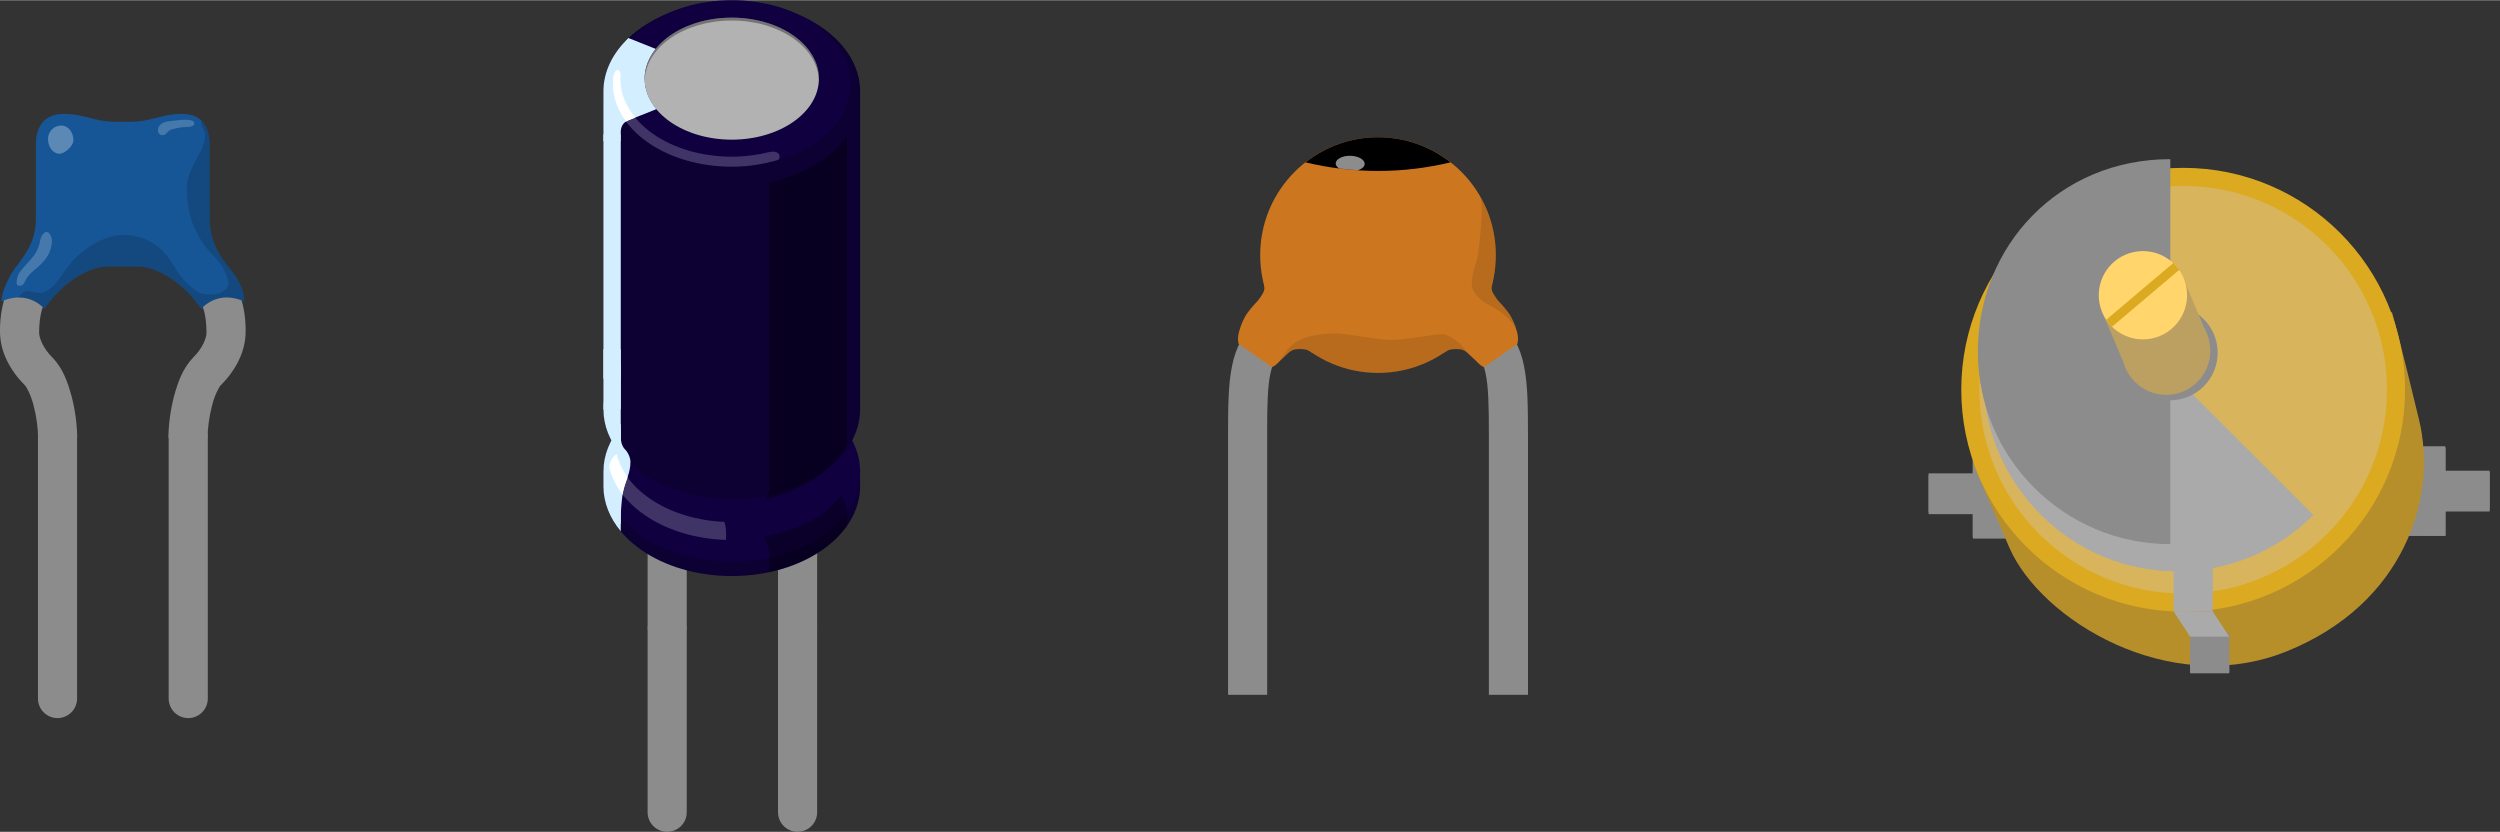 <?xml version='1.0' encoding='UTF-8' standalone='no'?>
<!-- Created with Fritzing (http://www.fritzing.org/) -->
<svg xmlns:svg='http://www.w3.org/2000/svg' xmlns='http://www.w3.org/2000/svg' version='1.2' baseProfile='tiny' x='0in' y='0in' width='1.917in' height='0.638in' viewBox='0 0 138.024 45.911' >
<rect x="0" y="0" width="138.024" height="45.911" fill="#333333" stroke="none"/>
<path stroke='#8c8c8c' stroke-width='2.16' stroke-linecap='round' stroke-linejoin='round' fill='none' d='M36.834,34.752L36.834,44.831' />
<path stroke='#8c8c8c' stroke-width='2.16' stroke-linecap='round' stroke-linejoin='round' fill='none' d='M44.034,34.752L44.034,44.831' />
<g partID='59350'><g transform='translate(33.313,0)' ><g xmlns="http://www.w3.org/2000/svg" id="breadboard">
 <g xmlns="http://www.w3.org/2000/svg">
  <rect xmlns="http://www.w3.org/2000/svg" x="9.641" y="32.537" fill="none" width="2.16" height="0.72" id="connector1pin"/>
  <rect xmlns="http://www.w3.org/2000/svg" x="2.441" y="32.537" fill="none" width="2.16" height="0.72" id="connector0pin"/>
  <g xmlns="http://www.w3.org/2000/svg" stroke-linecap="round" y1="48.266" stroke="#8C8C8C" y2="62.266" fill="none" x1="4.89" x2="4.89" stroke-width="2.16" id="connector0leg"/>
  <g xmlns="http://www.w3.org/2000/svg" stroke-linecap="round" y1="48.266" stroke="#8C8C8C" y2="62.266" fill="none" x1="14.89" x2="14.89" stroke-width="2.16" id="connector1leg"/>
  <rect xmlns="http://www.w3.org/2000/svg" x="2.441" y="26.831" fill="#8C8C8C" width="2.16" height="7.92"/>
  <rect xmlns="http://www.w3.org/2000/svg" x="9.641" y="26.831" fill="#8C8C8C" width="2.16" height="7.92"/>
  <ellipse xmlns="http://www.w3.org/2000/svg" fill="#0D0033" cx="7.088" cy="26.831" rx="7.086" ry="4.96"/>
  <rect xmlns="http://www.w3.org/2000/svg" y="25.82" fill="#0D0033" width="14.169" height="1.011"/>
  <ellipse xmlns="http://www.w3.org/2000/svg" fill="#100040" cx="7.088" cy="26.028" rx="7.086" ry="4.962"/>
  <ellipse xmlns="http://www.w3.org/2000/svg" fill="#0D0033" cx="7.088" cy="22.58" rx="7.086" ry="4.962"/>
  <rect xmlns="http://www.w3.org/2000/svg" y="5.036" fill="#0D0033" width="14.174" height="17.544"/>
  <ellipse xmlns="http://www.w3.org/2000/svg" fill="#0D0033" cx="7.088" cy="5.035" rx="7.086" ry="4.962"/>
  <ellipse xmlns="http://www.w3.org/2000/svg" fill="#100040" cx="7.088" cy="4.596" rx="6.564" ry="4.596"/>
  <ellipse xmlns="http://www.w3.org/2000/svg" fill="#B2B2B2" cx="7.088" cy="4.33" rx="4.811" ry="3.368"/>
  <path xmlns="http://www.w3.org/2000/svg" fill="#D2EEFF" d="M1.384,2.09C0.516,2.914,0,3.933,0,5.036L0,7.776l0.948,0l0,-0.264l0.011,-0.1c0,0,0,0.051,0,-0.134c0,-0.332,0.158,-0.545,0.424,-0.651c0.257,-0.102,0.238,-1.916,0.238,-1.916L1.384,2.09z"/>
  <path xmlns="http://www.w3.org/2000/svg" fill="#D2EEFF" d="M2.277,4.33c0,-0.598,0.223,-1.157,0.612,-1.643L1.384,2.087C0.838,2.758,0.523,3.531,0.523,4.357c0,0.826,0.315,1.601,0.86,2.27l1.542,-0.613C2.516,5.519,2.277,4.944,2.277,4.33z"/>
  <rect xmlns="http://www.w3.org/2000/svg" y="7.412" fill="#D2EEFF" width="0.959" height="15.167"/>
  <rect xmlns="http://www.w3.org/2000/svg" y="19.265" fill="#D2EEFF" width="0.959" height="1.632"/>
  <path xmlns="http://www.w3.org/2000/svg" fill="#D2EEFF" d="M0,26.027l0,0.802c0,0.908,0.35,1.758,0.959,2.49l0,-0.801l0,-4.18l0,-0.801C0.35,24.271,0,25.12,0,26.027z"/>
  <path xmlns="http://www.w3.org/2000/svg" fill="#D2EEFF" d="M0.959,20.089C0.35,20.821,0,21.671,0,22.58s0.35,1.757,0.959,2.49L0.959,20.089z"/>
  <path xmlns="http://www.w3.org/2000/svg" fill="#D2EEFF" d="M0.959,28.935c0,0,0,-0.184,0,-0.417c0,-0.233,0.05,-1.04,0.13,-1.4c0.13,-0.594,0.405,-1.003,0.405,-1.631c0,-0.212,-0.12,-0.51,-0.3,-0.69c-0.178,-0.178,-0.238,-0.457,-0.238,-0.748c0,-0.292,0,-0.664,0,-0.664l-0.41,0.014l0.045,5.113L0.959,28.935z"/>
  <path xmlns="http://www.w3.org/2000/svg" opacity="0.35" d="M7.088,1.121c2.619,0,4.744,1.466,4.805,3.289c0.001,-0.027,0.008,-0.053,0.008,-0.08c0,-1.86,-2.155,-3.368,-4.812,-3.368c-2.655,0,-4.81,1.508,-4.81,3.368c0,0.027,0.005,0.053,0.006,0.08C2.343,2.587,4.468,1.121,7.088,1.121z"/>
  <path xmlns="http://www.w3.org/2000/svg" opacity="0.35" d="M9.158,10.05l0,7.785l0,5.964c0,0,0,3.057,0,3.18c0,0.121,-0.04,0.222,-0.089,0.317c-0.058,0.109,-0.191,0.282,-0.191,0.282c1.888,-0.405,3.547,-1.495,4.404,-2.718c0.059,-0.076,0.121,-0.236,0.142,-0.305c0.021,-0.071,0.03,-0.14,0.03,-0.14l0,-0.614l0,-3.397L13.453,7.484C12.598,8.708,11.044,9.647,9.158,10.05z"/>
  <path xmlns="http://www.w3.org/2000/svg" opacity="0.35" d="M13.343,27.747c-0.066,-0.177,-0.256,-0.4,-0.256,-0.4c-0.855,1.223,-2.348,1.875,-4.235,2.277c0,0,0.169,0.288,0.244,0.534c0.072,0.245,0.063,0.615,0.063,0.615l0,0.803c1.887,-0.402,3.442,-1.343,4.296,-2.565c0,0,0,-0.559,0,-0.706C13.455,28.139,13.399,27.893,13.343,27.747z"/>
  <path xmlns="http://www.w3.org/2000/svg" fill="#FFFFFF" opacity="0.2" d="M6.769,29.253c-0.013,-0.171,-0.045,-0.32,-0.089,-0.451c-3.011,-0.132,-5.458,-1.706,-5.955,-3.746c-0.096,0.076,-0.205,0.179,-0.271,0.296c-0.053,0.098,-0.101,0.239,-0.14,0.374c0.481,2.236,3.16,3.963,6.45,4.07C6.777,29.646,6.784,29.465,6.769,29.253z"/>
  <path xmlns="http://www.w3.org/2000/svg" fill="#FFFFFF" opacity="0.2" d="M9.729,8.621c0.005,-0.109,-0.08,-0.184,-0.149,-0.214c-0.073,-0.032,-0.194,-0.081,-0.423,-0.02l-0.019,0c-0.643,0.159,-1.33,0.251,-2.051,0.251c-3.398,0,-6.152,-1.929,-6.152,-4.308c0,-0.067,0.009,-0.133,0.014,-0.199c0,-0.006,-0.006,-0.009,-0.006,-0.017c0,-0.106,-0.042,-0.244,-0.132,-0.258C0.706,3.838,0.656,3.923,0.606,4.031C0.58,4.083,0.561,4.159,0.547,4.247C0.545,4.257,0.544,4.27,0.542,4.281C0.54,4.293,0.54,4.308,0.539,4.32C0.528,4.411,0.523,4.503,0.523,4.595c0,2.537,2.939,4.596,6.564,4.596c0.911,0,1.769,-0.14,2.555,-0.374C9.716,8.778,9.724,8.716,9.729,8.621z"/>
  <path xmlns="http://www.w3.org/2000/svg" fill="#FFFFFF" d="M0.454,25.352c-0.053,0.098,-0.101,0.239,-0.14,0.374c0.12,0.556,0.375,1.081,0.744,1.558c0.01,-0.063,0.019,-0.118,0.031,-0.166c0.064,-0.292,0.162,-0.537,0.245,-0.786c-0.287,-0.396,-0.498,-0.825,-0.607,-1.276C0.629,25.131,0.521,25.236,0.454,25.352z"/>
  <path xmlns="http://www.w3.org/2000/svg" fill="#FFFFFF" d="M0.935,4.33c0,-0.067,0.01,-0.133,0.014,-0.199C0.946,4.125,0.94,4.122,0.94,4.114c0,-0.106,-0.042,-0.244,-0.131,-0.258C0.706,3.838,0.656,3.923,0.606,4.031C0.58,4.083,0.561,4.159,0.547,4.247C0.545,4.257,0.542,4.27,0.541,4.281C0.54,4.293,0.539,4.308,0.539,4.32C0.528,4.411,0.523,4.503,0.523,4.595c0,0.759,0.268,1.473,0.733,2.105c0.04,-0.027,0.081,-0.053,0.128,-0.072l0.375,-0.15C1.237,5.846,0.935,5.114,0.935,4.33z"/>
 </g>
</g>
</g></g><path stroke='#8c8c8c' stroke-width='2.16' stroke-linecap='round' stroke-linejoin='round' fill='none' d='M3.175,24.154L3.175,38.553' />
<path stroke='#8c8c8c' stroke-width='2.16' stroke-linecap='round' stroke-linejoin='round' fill='none' d='M10.392,24.154L10.392,38.553' />
<g partID='59710'><g transform='translate(0,6.278)' ><g xmlns="http://www.w3.org/2000/svg" id="breadboard">
 <rect xmlns="http://www.w3.org/2000/svg" x="2.102" y="10.675" fill="none" width="2.16" height="0.72" id="connector0pin"/>
 <rect xmlns="http://www.w3.org/2000/svg" x="9.302" y="10.675" fill="none" width="2.16" height="0.72" id="connector1pin"/>
 <g xmlns="http://www.w3.org/2000/svg" stroke-linecap="round" y1="24.827" stroke="#8C8C8C" y2="44.827" fill="none" x1="4.41" x2="4.41" stroke-width="2.16" id="connector0leg"/>
 <g xmlns="http://www.w3.org/2000/svg" stroke-linecap="round" y1="24.827" stroke="#8C8C8C" y2="44.827" fill="none" x1="14.433" x2="14.433" stroke-width="2.16" id="connector1leg"/>
 <g xmlns="http://www.w3.org/2000/svg">
  <path xmlns="http://www.w3.org/2000/svg" fill="#8C8C8C" d="M2.894,13.446C2.37,12.933,2.149,12.344,2.16,12.046c0.016,-0.954,0.144,-1.714,0.975,-2.565c1.08,-1.08,2.069,-2.07,2.069,-2.07L3.677,5.883c-0.003,0.001,-0.991,0.99,-2.071,2.069c-1.331,1.308,-1.622,2.889,-1.606,4.094c0.013,1.083,0.538,2.091,1.366,2.928c0.079,0.052,0.353,0.558,0.494,1.145c0.156,0.59,0.243,1.277,0.241,1.757l0,0l2.16,0l0,0c-0.001,-0.709,-0.109,-1.523,-0.312,-2.305C3.73,14.788,3.476,14.054,2.894,13.446z"/>
  <path xmlns="http://www.w3.org/2000/svg" fill="#8C8C8C" d="M11.954,7.951c-1.081,-1.08,-2.069,-2.071,-2.069,-2.071l-1.528,1.529c0.001,0.001,0.99,0.99,2.069,2.069c0.829,0.852,0.959,1.613,0.975,2.567c0.012,0.3,-0.21,0.887,-0.734,1.4c-0.583,0.61,-0.835,1.343,-1.055,2.124c-0.203,0.78,-0.311,1.595,-0.314,2.305l0.004,0l0,0l2.16,0l0,0l-0.001,0c-0.001,-0.479,0.086,-1.167,0.242,-1.757c0.14,-0.585,0.412,-1.092,0.493,-1.144c0.829,-0.839,1.354,-1.848,1.365,-2.928C13.578,10.84,13.285,9.26,11.954,7.951z"/>
  <path xmlns="http://www.w3.org/2000/svg" fill="#165696" d="M12.766,8.63c-0.503,-0.616,-1.185,-1.475,-1.185,-2.825L11.581,1.71C11.581,0.51,10.954,0,10.066,0c-1.245,0,-1.62,0.435,-2.97,0.435L6.466,0.435C5.116,0.435,4.741,0,3.496,0C2.609,0,1.981,0.51,1.981,1.71l0,4.095c0,1.349,-0.721,2.116,-1.185,2.765c-0.405,0.562,-0.72,1.375,-0.72,1.781c1.005,-0.435,1.8,-0.18,2.385,0.405c0.81,-1.215,2.25,-2.33,3.51,-2.33l1.62,0c1.26,0,2.7,1.115,3.51,2.33c0.585,-0.585,1.379,-0.84,2.385,-0.405C13.486,9.945,13.329,9.32,12.766,8.63z"/>
  <path xmlns="http://www.w3.org/2000/svg" opacity="0.16" d="M13.486,10.35c0,-0.405,-0.16,-1.031,-0.72,-1.721c-0.503,-0.616,-1.185,-1.475,-1.185,-2.825L11.581,1.71c0,-0.627,-0.174,-1.061,-0.464,-1.335c-0.002,0.02,-0.015,0.042,-0.015,0.065c0,0.202,0.159,0.382,0.202,0.608c0.053,0.269,-0.068,0.72,-0.27,1.102c-0.202,0.382,-0.72,1.192,-0.72,1.912c0,0.83,0.158,1.598,0.382,2.138c0.214,0.513,0.608,1.17,1.148,1.688c0.54,0.518,0.72,1.148,0.765,1.395c0.045,0.248,-0.11,0.428,-0.428,0.585c-0.315,0.157,-0.878,0.112,-1.125,0.022c-0.249,-0.09,-0.81,-0.585,-1.06,-0.9c-0.248,-0.315,-0.518,-0.855,-0.9,-1.305c-0.36,-0.423,-1.17,-1.01,-2.25,-1.01S4.709,7.415,4.169,7.955s-0.922,1.24,-1.125,1.44c-0.202,0.202,-0.472,0.43,-0.742,0.472c-0.27,0.045,-0.54,-0.09,-0.765,-0.09c-0.186,0,-0.356,0.103,-0.551,0.362c0.588,-0.017,1.08,0.221,1.475,0.616c0.81,-1.215,2.25,-2.33,3.51,-2.33l1.62,0c1.26,0,2.7,1.115,3.51,2.33C11.686,10.17,12.48,9.916,13.486,10.35z"/>
  <path xmlns="http://www.w3.org/2000/svg" fill="#FFFFFF" opacity="0.3" d="M4.052,1.444c0,0.37,-0.531,0.754,-0.755,0.754c-0.405,0,-0.647,-0.413,-0.647,-0.822c0,-0.405,0.328,-0.735,0.735,-0.735C3.791,0.642,4.052,1.039,4.052,1.444z"/>
  <path xmlns="http://www.w3.org/2000/svg" fill="#FFFFFF" opacity="0.2" d="M0.917,9.32c0,-0.195,0.06,-0.435,0.195,-0.615c0.186,-0.248,0.59,-0.645,0.78,-0.915c0.21,-0.3,0.285,-0.57,0.33,-0.825C2.261,6.757,2.411,6.515,2.568,6.515s0.3,0.25,0.3,0.495c0,0.246,-0.072,0.555,-0.255,0.855c-0.195,0.315,-0.525,0.6,-0.765,0.795c-0.243,0.197,-0.406,0.434,-0.466,0.585c-0.039,0.1,-0.135,0.24,-0.285,0.24C0.934,9.485,0.917,9.407,0.917,9.32z"/>
  <path xmlns="http://www.w3.org/2000/svg" fill="#FFFFFF" opacity="0.2" d="M8.717,0.905c0,-0.32,0.315,-0.465,0.57,-0.495c0.39,-0.045,0.69,-0.09,0.96,-0.09s0.48,0.053,0.48,0.21c0,0.158,-0.258,0.195,-0.495,0.195s-0.629,0.082,-0.809,0.15c-0.18,0.07,-0.255,0.3,-0.435,0.3C8.822,1.175,8.717,1.055,8.717,0.905z"/>
 </g>
</g>
</g></g><g partID='59740'><g transform='translate(67.8,7.566)' ><g xmlns="http://www.w3.org/2000/svg" id="breadboard">
 <g xmlns="http://www.w3.org/2000/svg">
  <path xmlns="http://www.w3.org/2000/svg" fill="#8C8C8C" d="M2.837,8.801c-0.001,0.001,-0.001,0.001,-1.216,1.216c-0.734,0.716,-1.207,1.601,-1.401,2.613C0.015,13.644,0.003,14.784,0,16.38l0,14.4l2.16,0l0,-14.4L2.159,16.38C2.156,14.805,2.189,13.752,2.334,13.064c0.154,-0.691,0.332,-1.02,0.813,-1.52c1.216,-1.215,1.216,-1.215,1.216,-1.215L2.837,8.801z"/>
  <path xmlns="http://www.w3.org/2000/svg" fill="#8C8C8C" d="M16.559,16.379L16.559,16.379c-0.002,-1.595,-0.014,-2.735,-0.219,-3.749c-0.194,-1.011,-0.669,-1.897,-1.403,-2.614c-1.214,-1.215,-1.214,-1.215,-1.214,-1.215l-1.527,1.529c0,0,0,0,1.215,1.215c0.482,0.5,0.66,0.829,0.814,1.52c0.145,0.689,0.178,1.742,0.175,3.316l0.004,0L14.4,16.38l0,14.4l2.16,0l0,-14.4L16.559,16.379z"/>
  <circle xmlns="http://www.w3.org/2000/svg" fill="#CC7720" cx="8.28" cy="6.505" r="6.505"/>
  <path xmlns="http://www.w3.org/2000/svg" d="M8.28,1.86c1.379,0,2.717,-0.167,4.004,-0.475C11.179,0.521,9.792,0,8.28,0C6.768,0,5.381,0.521,4.276,1.385C5.562,1.693,6.901,1.86,8.28,1.86z"/>
  <path xmlns="http://www.w3.org/2000/svg" fill="#CC7720" d="M1.98,8.081c0.097,0.352,-0.045,0.518,-0.202,0.765C1.62,9.093,1.409,9.238,1.102,9.655c-0.248,0.338,-0.381,0.683,-0.495,1.08c-0.114,0.397,-0.022,0.675,-0.022,0.675l1.845,1.282c0,0,0.185,-0.075,0.346,-0.256c0.105,-0.118,0.343,-0.319,0.464,-0.441c0.248,-0.248,0.405,-0.302,0.675,-0.302c0.283,0,0.446,0.004,0.716,0.197c0.305,0.218,1.475,-1.02,1.475,-1.02L3.511,9.115l-1.155,-1.41C2.355,7.705,1.883,7.728,1.98,8.081z"/>
  <path xmlns="http://www.w3.org/2000/svg" fill="#CC7720" d="M14.58,8.081c-0.097,0.352,0.045,0.518,0.202,0.765c0.158,0.248,0.369,0.392,0.675,0.81c0.248,0.338,0.382,0.683,0.495,1.08c0.112,0.397,0.02,0.675,0.02,0.675l-1.845,1.282c0,0,-0.184,-0.075,-0.346,-0.256c-0.105,-0.118,-0.343,-0.319,-0.464,-0.441c-0.248,-0.248,-0.405,-0.302,-0.675,-0.302c-0.282,0,-0.446,0.004,-0.716,0.197c-0.305,0.218,-1.475,-1.02,-1.475,-1.02l2.595,-1.755l1.155,-1.41C14.205,7.705,14.677,7.728,14.58,8.081z"/>
  <path xmlns="http://www.w3.org/2000/svg" opacity="0.1" d="M13.19,11.881c-0.221,-0.446,-0.95,-1.01,-1.378,-1.01c-0.428,0,-2.092,0.315,-2.812,0.315s-2.475,-0.36,-3.038,-0.36c-0.602,0,-1.215,0.09,-1.642,0.225c-0.386,0.122,-0.78,0.27,-1.23,0.945c-0.114,0.172,-0.192,0.284,-0.241,0.367c0.119,-0.117,0.291,-0.268,0.391,-0.367c0.248,-0.248,0.405,-0.302,0.675,-0.302c0.283,0,0.446,0.004,0.716,0.197l0.001,0c1.04,0.706,2.296,1.12,3.649,1.12s2.609,-0.413,3.648,-1.12l0.001,0c0.27,-0.194,0.435,-0.197,0.716,-0.197C12.866,11.694,13.011,11.735,13.19,11.881z"/>
  <path xmlns="http://www.w3.org/2000/svg" opacity="0.1" d="M14.334,9.22c0.29,0.135,1.227,0.66,1.577,1.388c-0.105,-0.345,-0.235,-0.652,-0.456,-0.953c-0.307,-0.418,-0.518,-0.562,-0.675,-0.81c-0.149,-0.235,-0.28,-0.402,-0.206,-0.722c0.132,-0.518,0.211,-1.058,0.211,-1.618c0,-1.166,-0.313,-2.258,-0.85,-3.205c0.045,0.232,0.074,0.462,0.074,0.685c0,0.69,-0.118,1.752,-0.198,2.391c-0.072,0.564,-0.356,1.059,-0.356,1.734C13.455,8.673,14.159,9.14,14.334,9.22z"/>
  <path xmlns="http://www.w3.org/2000/svg" fill="#FFFFFF" opacity="0.55" d="M6.75,1.022C6.309,1.014,5.946,1.205,5.943,1.445C5.941,1.549,6.016,1.643,6.129,1.721c0.345,0.044,0.693,0.077,1.043,0.101c0.217,-0.075,0.369,-0.198,0.372,-0.349C7.548,1.23,7.193,1.03,6.75,1.022z"/>
 </g>
</g>
</g></g><g partID='59880'><g transform='translate(106,8.391)' ><g xmlns="http://www.w3.org/2000/svg" id="breadboard">
 <rect xmlns="http://www.w3.org/2000/svg" x="14.922" fill="none" y="25.53" width="2.16" height="3.251" id="connector0pin"/>
 <rect xmlns="http://www.w3.org/2000/svg" x="0.661" fill="none" y="17.894" width="2.881" height="2.16" id="connector2pin"/>
 <rect xmlns="http://www.w3.org/2000/svg" x="28.415" fill="none" y="17.762" width="3.076" height="2.159" id="connector1pin"/>
 <rect xmlns="http://www.w3.org/2000/svg" x="14.922" fill="none" y="25.621" width="2.16" height="3.16" id="connector0terminal"/>
 <rect xmlns="http://www.w3.org/2000/svg" x="29.331" fill="none" y="17.762" width="2.16" height="2.159" id="connector1terminal"/>
 <rect xmlns="http://www.w3.org/2000/svg" x="0.661" fill="none" y="17.894" width="2.16" height="2.16" id="connector2terminal"/>
 <g xmlns="http://www.w3.org/2000/svg" id="legs">
  <g xmlns="http://www.w3.org/2000/svg" id="pin0">
   <rect xmlns="http://www.w3.org/2000/svg" x="2.91" fill="#8C8C8C" y="16.382" width="1.439" height="4.89" id="rect10"/>
   <rect xmlns="http://www.w3.org/2000/svg" x="0.477" fill="#8C8C8C" y="17.822" width="3.679" height="2.16" id="rect14"/>
  </g>
  <g xmlns="http://www.w3.org/2000/svg" id="pin2">
   <rect xmlns="http://www.w3.org/2000/svg" x="27.56" fill="#8C8C8C" y="16.235" width="1.441" height="4.915" id="rect8"/>
   <rect xmlns="http://www.w3.org/2000/svg" x="27.754" fill="#8C8C8C" y="17.676" width="3.699" height="2.16" id="rect16"/>
  </g>
  <g xmlns="http://www.w3.org/2000/svg" id="legs_1_">
   <g xmlns="http://www.w3.org/2000/svg" id="pin0_1_">
    <rect xmlns="http://www.w3.org/2000/svg" x="26.748" fill="#8C8C8C" y="16.295" width="2.272" height="4.891" id="rect10_1_"/>
    <rect xmlns="http://www.w3.org/2000/svg" x="27.774" fill="#8C8C8C" y="17.584" width="3.679" height="2.16" id="rect14_1_"/>
   </g>
   <g xmlns="http://www.w3.org/2000/svg" id="pin2_1_">
    <rect xmlns="http://www.w3.org/2000/svg" x="2.928" fill="#8C8C8C" y="16.416" width="2.277" height="4.916" id="rect8_1_"/>
    <rect xmlns="http://www.w3.org/2000/svg" x="0.477" fill="#8C8C8C" y="17.73" width="3.699" height="2.16" id="rect16_1_"/>
   </g>
   <g xmlns="http://www.w3.org/2000/svg" id="pin1_1_">
    <rect xmlns="http://www.w3.org/2000/svg" x="14.915" fill="#8C8C8C" y="26.447" width="2.16" height="2.24" id="rect18_1_"/>
   </g>
  </g>
 </g>
 <rect xmlns="http://www.w3.org/2000/svg" x="13.64" fill="#8C8C8C" y="6.261" width="4.465" height="3.06" id="rect12"/>
 <path xmlns="http://www.w3.org/2000/svg" fill="#B78F2A" d="M27.56,14.796c1.021,4.261,-0.812,10.136,-7.312,12.761S6.653,25.799,4.935,21.827s-2,-4.625,-2,-4.625L26.06,8.827C26.06,8.827,26.54,10.535,27.56,14.796z"/>
 <circle xmlns="http://www.w3.org/2000/svg" stroke="#DBAA21" cx="14.531" fill="#D8B45D" cy="13.113" stroke-width="1" r="11.75"/>
 <path xmlns="http://www.w3.org/2000/svg" fill="#AAAAAA" d="M6.689,5c-4.328,4.321,-4.149,10.88,0,15.031c4.151,4.148,10.879,4.148,15.028,0L6.689,5z"/>
 <circle xmlns="http://www.w3.org/2000/svg" cx="13.812" fill="#8C8C8C" cy="11.072" r="2.625"/>
 <path xmlns="http://www.w3.org/2000/svg" fill="#8C8C8C" d="M13.822,0.384C7.706,0.377,3.196,5.143,3.196,11.014c0,5.868,4.758,10.624,10.626,10.624L13.822,0.384z"/>
 <circle xmlns="http://www.w3.org/2000/svg" cx="13.593" fill="#BCA061" cy="10.958" r="2.438"/>
 <polygon xmlns="http://www.w3.org/2000/svg" fill="#BCA061" points="11.437,12.076,15.891,10.176,14.453,6.755,10.107,8.927"/>
 <circle xmlns="http://www.w3.org/2000/svg" cx="12.31" fill="#FFD56C" cy="7.896" r="2.438"/>
 <line xmlns="http://www.w3.org/2000/svg" stroke="#DBAA21" y1="6.303" fill="none" y2="9.451" x1="14.154" x2="10.435" stroke-width="0.5"/>
 <g xmlns="http://www.w3.org/2000/svg" id="pin1_2_">
  <rect xmlns="http://www.w3.org/2000/svg" x="14.915" fill="#8C8C8C" y="26.53" width="2.16" height="2.24" id="rect18_2_"/>
 </g>
 <g xmlns="http://www.w3.org/2000/svg" id="pin1_3_">
  <polygon xmlns="http://www.w3.org/2000/svg" fill="#AAAAAA" points="14.005,25.357,16.165,25.357,17.076,26.747,14.916,26.747" id="rect18_3_"/>
 </g>
 <rect xmlns="http://www.w3.org/2000/svg" x="14.005" fill="#AAAAAA" y="21.399" width="2.16" height="3.958"/>
</g>
</g></g></svg>